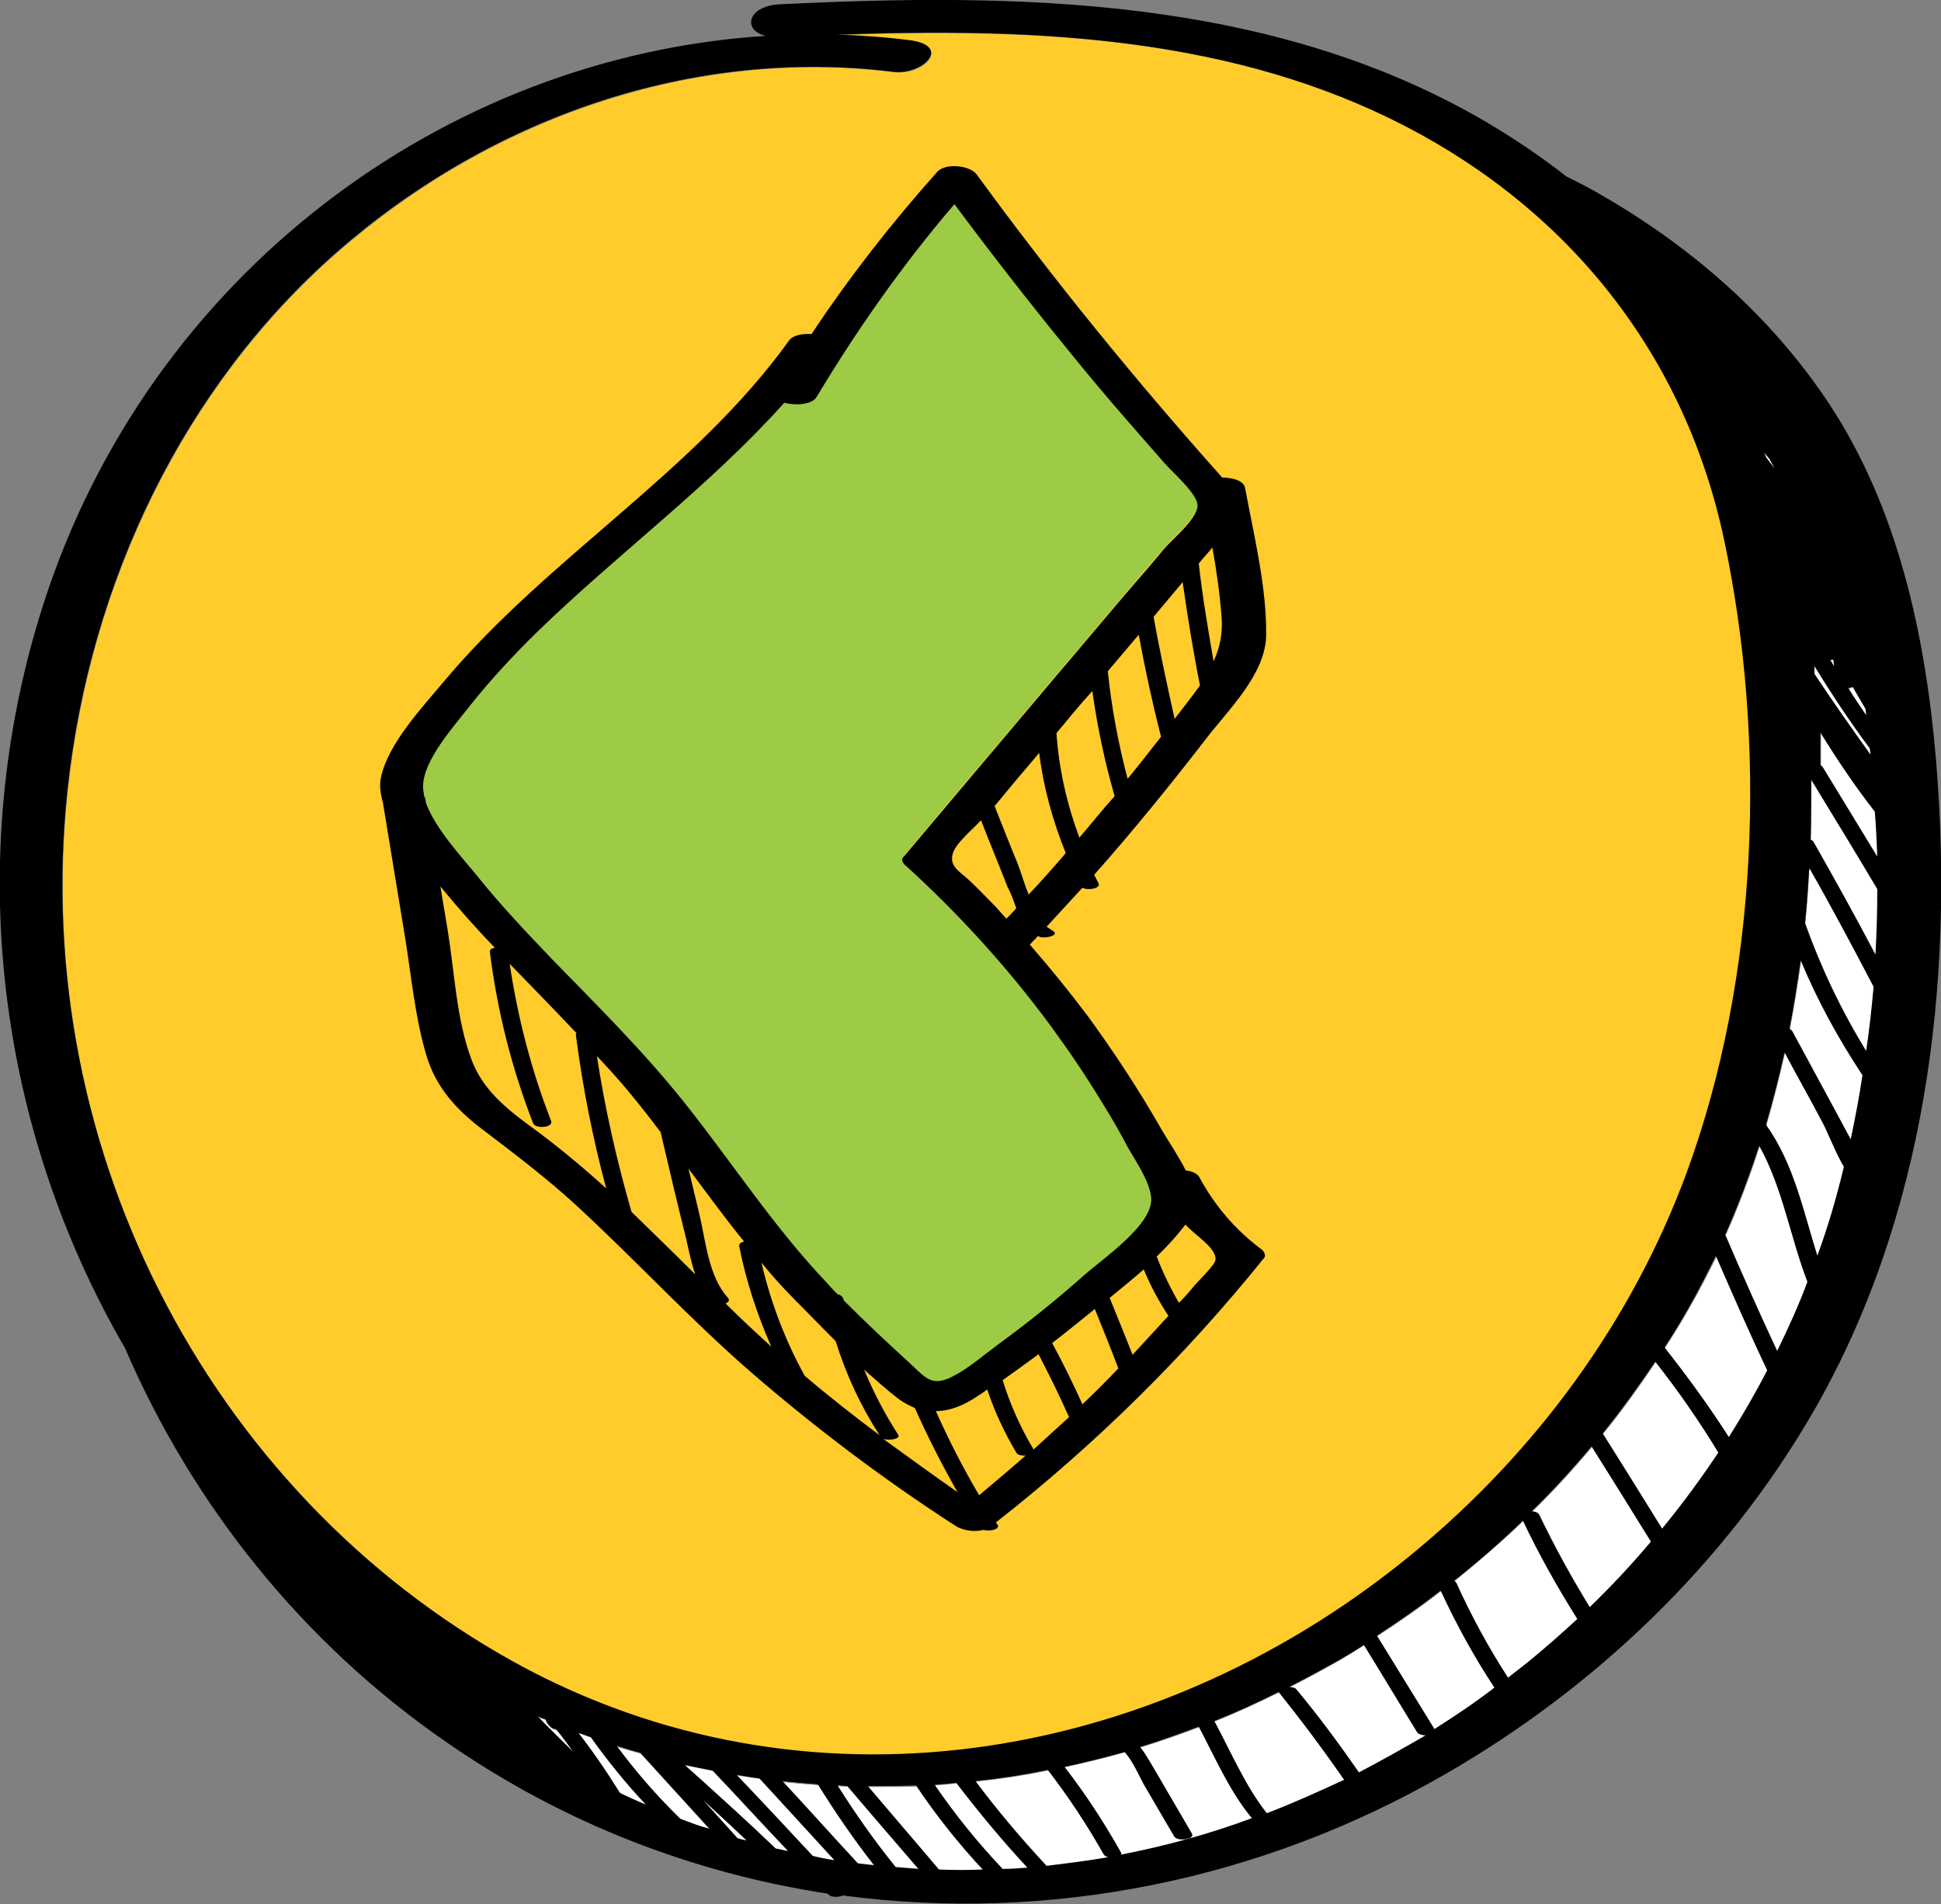 <?xml version="1.0" encoding="utf-8"?>
<!-- Generator: Adobe Illustrator 19.0.0, SVG Export Plug-In . SVG Version: 6.00 Build 0)  -->
<svg version="1.2" baseProfile="tiny" id="Layer_1" xmlns="http://www.w3.org/2000/svg" xmlns:xlink="http://www.w3.org/1999/xlink"
	 x="0px" y="0px" viewBox="-140 267.1 313.8 307.8" xml:space="preserve">
<rect x="-140" y="267.1" width="313.8" height="307.8" fill="#808080" stroke="none"/>
<g>
	<g>
		<path fill="#FFFFFF" d="M-20.8,554.1c4.1,4.4,8.2,8.8,12.3,13.1c1.2,0.2,2.3,0.4,3.5,0.6c-4-4.4-8.1-8.8-12.1-13.2
			C-18.3,554.5-19.6,554.3-20.8,554.1z"/>
		<path fill="#FFFFFF" d="M-29.2,552.5c5,4.4,9.9,8.9,14.7,13.5c0.6,0.2,1.3,0.3,1.9,0.4c-4.1-4.3-8.1-8.7-12.2-13
			C-26.2,553.1-27.7,552.8-29.2,552.5z"/>
		<path fill="#FFFFFF" d="M-20.7,564.3c0.5,0.2,1,0.3,1.5,0.4c-2.4-2.2-4.7-4.4-7.1-6.6L-20.7,564.3z"/>
		<path fill="#FFFFFF" d="M-13.4,555.2c4.1,4.4,8.1,8.9,12.2,13.3c0.9,0.1,1.8,0.2,2.7,0.3c-3.3-4.2-6.3-8.5-9.1-13.1
			C-9.6,555.5-11.5,555.4-13.4,555.2z"/>
		<path fill="#FFFFFF" d="M-40.2,549.5c3.1,4.2,6.6,8.1,10.3,11.8c1.5,0.6,3.1,1.1,4.6,1.6l-11.2-12.3
			C-37.7,550.2-38.9,549.9-40.2,549.5z"/>
		<path fill="#FFFFFF" d="M-4.5,555.8c2.9,4.6,6,9,9.4,13.2c1.2,0.1,2.4,0.2,3.6,0.3c-3.8-4.5-7.6-8.9-11.5-13.4
			C-3.4,555.9-3.9,555.9-4.5,555.8z"/>
		<path fill="#FFFFFF" d="M0.4,556c3.8,4.5,7.7,9,11.5,13.5c2.4,0.1,4.7,0.1,7.1,0c-4-4.2-7.6-8.8-10.8-13.6C5.6,556,3,556,0.4,556z
			"/>
		<path fill="#FFFFFF" d="M156.5,373.8c-0.2,0-0.3,0-0.5,0c0.2,0.3,0.4,0.7,0.6,1C156.6,374.5,156.6,374.2,156.5,373.8z"/>
		<path fill="#FFFFFF" d="M-46.4,547.3c2.4,3.1,4.6,6.4,6.7,9.7c1.4,0.7,2.8,1.3,4.1,1.9c-3.2-3.4-6.2-7-8.9-10.9
			C-45,547.8-45.7,547.6-46.4,547.3z"/>
		<path fill="#FFFFFF" d="M154.5,390.9c0.1,0.1,0.2,0.1,0.3,0.2c3,4.9,5.9,9.7,8.9,14.6c-0.1-2.4-0.2-4.9-0.3-7.3
			c-3.2-4.1-6.1-8.4-8.8-12.8C154.5,387.3,154.5,389.1,154.5,390.9z"/>
		<path fill="#FFFFFF" d="M11.2,555.7c3.3,4.9,6.9,9.4,11,13.6c1.4-0.1,2.7-0.2,4.1-0.3c-4-4.4-7.9-8.9-11.5-13.7
			C13.6,555.6,12.4,555.6,11.2,555.7z"/>
		<path fill="#FFFFFF" d="M161.7,381.9c-0.7-1.2-1.4-2.4-2.1-3.6c-0.2,0.1-0.4,0.2-0.7,0.2c1,1.5,1.9,3,2.9,4.4
			C161.8,382.5,161.7,382.2,161.7,381.9z"/>
		<path fill="#FFFFFF" d="M-50.8,546.5c-0.5-0.4-0.8-0.8-0.9-1.3c-0.4-0.2-0.9-0.3-1.3-0.5c1.9,1.9,3.9,3.9,5.8,5.8
			c-0.9-1.3-1.8-2.5-2.8-3.7C-50.3,546.8-50.6,546.7-50.8,546.5z"/>
		<path fill="#FFCC2B" d="M89.1,517.8c19.3-16,34.8-37,43.8-61.2c11.6-31.6,13-69.5,6-102.4c-6.7-31.3-26.7-54.7-54.1-68
			c-27.9-13.4-59.1-14.5-89.4-13.4c3.9,0.1,7.9,0.4,11.8,0.9c6.9,0.9,2,5.7-2.7,5.1c-32.3-4-65,7.4-89.9,29.1
			c-24.8,21.7-40,53.3-43.6,87c-6.4,59.1,24.2,115.7,74.6,142.1C-7.2,561.8,48.4,551.6,89.1,517.8z"/>
		<path fill="#FFFFFF" d="M147,343c-0.3-0.5-0.6-1.1-0.9-1.6c-0.3-0.3-0.5-0.6-0.8-1c0.1,0.3,0.2,0.5,0.3,0.8
			C146,341.8,146.5,342.4,147,343z"/>
		<path fill="#FFFFFF" d="M153.5,376.1c2.9,4.4,6,8.8,9.1,13.1c0-0.3-0.1-0.6-0.1-1c-3.2-4.3-6.2-8.8-9-13.5
			C153.4,375.2,153.4,375.6,153.5,376.1C153.4,376.1,153.5,376.1,153.5,376.1z"/>
		<path fill="#FFFFFF" d="M133.1,478.6c-1.2,2.2-2.6,4.3-3.9,6.4c3.7,4.6,7.2,9.5,10.4,14.5c2.2-3.5,4.3-7.1,6.3-10.8
			c-2.9-6.1-5.7-12.3-8.3-18.5C136.1,473.1,134.7,475.9,133.1,478.6z"/>
		<path fill="#FFFFFF" d="M139.1,466.8c2.7,6.3,5.4,12.6,8.4,18.8c1.8-3.7,3.4-7.4,4.9-11.2c-2.8-7.3-4-15.2-7.8-22
			C143,457.3,141.2,462.1,139.1,466.8z"/>
		<path fill="#FFFFFF" d="M149.4,433.5c0.2,0.1,0.3,0.2,0.4,0.3c2.2,4.1,4.4,8.1,6.6,12.2c0.9,1.7,1.9,3.5,2.8,5.2
			c0,0.1,0.1,0.1,0.1,0.2c0.8-3.4,1.4-6.8,2-10.3c-3.9-5.9-7.3-12.1-10-18.6C150.7,426.2,150.1,429.9,149.4,433.5z"/>
		<path fill="#FFFFFF" d="M38.4,567c-2.6-4.8-5.7-9.3-9-13.6c-3.9,0.8-7.8,1.4-11.7,1.8c3.6,4.7,7.5,9.3,11.5,13.7
			c3.3-0.3,6.7-0.8,10-1.4C38.9,567.3,38.6,567.2,38.4,567z"/>
		<path fill="#FFFFFF" d="M152.8,403c0.2,0.1,0.4,0.2,0.5,0.4c3.5,6,6.8,12.1,10,18.2c0.2-3.5,0.3-7.1,0.3-10.6
			c-3.6-5.9-7.2-11.8-10.7-17.7C152.9,396.5,152.9,399.7,152.8,403z"/>
		<path fill="#FFFFFF" d="M151.9,416.4c2.6,7.3,5.9,14.1,9.9,20.7c0.5-3.4,0.8-6.9,1.1-10.3c-3.3-6.5-6.8-12.9-10.4-19.2
			C152.4,410.5,152.2,413.5,151.9,416.4z"/>
		<path fill="#FFFFFF" d="M148.6,437.4c-0.9,3.9-1.8,7.8-3,11.7c4.5,6.3,6,13.9,8.3,21.2c1.6-4.6,3.1-9.4,4.3-14.3
			c-1.5-2.5-2.6-5.7-3.8-7.8C152.5,444.6,150.5,441,148.6,437.4z"/>
		<path fill="#FFFFFF" d="M80.5,533.1c-1.3,0.8-2.7,1.7-4.1,2.5c-2.6,1.5-5.3,3-8,4.3c0.5,0,1,0.1,1.2,0.4
			c3.5,4.3,6.9,8.8,10.1,13.4c3.7-1.9,7.3-3.9,10.8-6.1c-0.6,0-1.2-0.1-1.4-0.5C86.2,542.5,83.4,537.8,80.5,533.1z"/>
		<path fill="#FFFFFF" d="M56.4,545.4c2.6,4.8,5,10.5,8.5,14.9c4.2-1.6,8.4-3.4,12.5-5.4c-3.3-4.9-6.8-9.6-10.6-14.2
			C63.4,542.4,59.9,544,56.4,545.4z"/>
		<path fill="#FFFFFF" d="M119.2,498.9c3.2,5.1,6.4,10.3,9.6,15.4c3.2-3.9,6.3-8,9.1-12.3c-3.1-5.1-6.6-10-10.2-14.7
			C125.1,491.3,122.3,495.2,119.2,498.9z"/>
		<path fill="#FFFFFF" d="M95.2,522.7c0.2,0.1,0.3,0.2,0.3,0.3c2.4,5.3,5.3,10.5,8.4,15.4c1.1-0.9,2.2-1.7,3.3-2.6
			c2.7-2.2,5.3-4.5,7.9-6.9c-3.2-5.2-6.2-10.5-8.8-15.9C102.7,516.4,99,519.6,95.2,522.7z"/>
		<path fill="#FFFFFF" d="M82.7,531.6c3.1,5,6.2,10.1,9.3,15.1c3.3-2.1,6.6-4.4,9.8-6.7c-3.3-5-6.2-10.3-8.7-15.7
			C89.7,526.9,86.3,529.3,82.7,531.6z"/>
		<path fill="#FFFFFF" d="M107.8,511.5c0.5,0,1,0.2,1.2,0.5c2.5,5.1,5.2,10.1,8.2,15c3.5-3.4,6.8-6.9,9.9-10.6
			c-3.1-5.2-6.3-10.3-9.6-15.4C114.4,504.7,111.2,508.2,107.8,511.5z"/>
		<path fill="#FFFFFF" d="M44.3,549.6c0.8,0.9,1.4,2,2.1,3.2l6.3,10.8c0.5,0.9-2.4,1.3-2.9,0.4l-4.5-7.7c-0.8-1.4-1.9-4.3-3.5-5.9
			c-3.2,0.9-6.4,1.7-9.7,2.4c3.4,4.4,6.4,8.9,9.1,13.8c0.1,0.2,0.1,0.3,0,0.4c7.2-1.4,14.2-3.3,21.1-5.8c-3.6-4.4-6-9.9-8.6-14.8
			C50.7,547.6,47.5,548.7,44.3,549.6z"/>
		<path fill="#FFFFFF" d="M163.6,405.7c-3-4.9-5.9-9.7-8.9-14.6c-0.1-0.1-0.2-0.2-0.3-0.2c0-1.8,0-3.6,0-5.3
			c2.7,4.4,5.6,8.7,8.8,12.8C163.4,400.8,163.5,403.3,163.6,405.7z"/>
		<path fill="#FFFFFF" d="M159.6,378.2c0.7,1.2,1.4,2.4,2.1,3.6c0,0.3,0.1,0.7,0.1,1c-1-1.5-2-2.9-2.9-4.4
			C159.1,378.4,159.4,378.3,159.6,378.2z"/>
		<path fill="#FFFFFF" d="M156.5,373.8c0,0.4,0.1,0.7,0.1,1.1c-0.2-0.3-0.4-0.7-0.6-1C156.2,373.8,156.4,373.8,156.5,373.8z"/>
		<path fill="#FFFFFF" d="M162.4,388.2c0,0.3,0.1,0.6,0.1,1c-3.1-4.3-6.1-8.6-9.1-13.1l0,0c0-0.4,0-0.9,0-1.3
			C156.2,379.4,159.2,383.9,162.4,388.2z"/>
		<path fill="#FFFFFF" d="M146.1,341.3c0.3,0.5,0.6,1.1,0.9,1.6c-0.5-0.6-0.9-1.2-1.4-1.8c-0.1-0.3-0.2-0.5-0.3-0.8
			C145.6,340.7,145.8,341,146.1,341.3z"/>
		<path fill="#FFCC2B" d="M-129,394.9c3.6-33.6,18.8-65.3,43.6-87c24.9-21.8,57.6-33.1,89.9-29.1c4.7,0.6,9.6-4.2,2.7-5.1
			c-3.9-0.5-7.9-0.8-11.8-0.9c30.3-1.1,61.5,0,89.3,13.5c27.4,13.3,47.4,36.7,54.1,68c7,32.9,5.6,70.8-6,102.4
			c-8.9,24.2-24.5,45.2-43.8,61.2c-40.7,33.8-96.3,43.9-143.5,19.2C-104.7,510.6-135.3,454-129,394.9z"/>
		<path fill="#FFFFFF" d="M-53,544.7c0.4,0.2,0.9,0.3,1.3,0.5c0.1,0.5,0.4,0.9,0.9,1.3c0.2,0.2,0.5,0.2,0.8,0.3
			c1,1.2,1.9,2.5,2.8,3.7C-49.1,548.6-51.1,546.6-53,544.7z"/>
		<path fill="#FFFFFF" d="M-39.6,557c-2.1-3.4-4.3-6.6-6.7-9.7c0.7,0.2,1.3,0.5,2,0.7c2.7,3.8,5.7,7.5,8.9,10.9
			C-36.9,558.3-38.3,557.7-39.6,557z"/>
		<path fill="#FFFFFF" d="M-29.9,561.3c-3.8-3.7-7.2-7.6-10.3-11.8c1.3,0.4,2.5,0.8,3.8,1.1l11.2,12.3
			C-26.8,562.4-28.3,561.8-29.9,561.3z"/>
		<path fill="#FFFFFF" d="M-20.7,564.3l-5.6-6.2c2.4,2.2,4.8,4.4,7.1,6.6C-19.7,564.6-20.2,564.5-20.7,564.3z"/>
		<path fill="#FFFFFF" d="M-14.5,566c-4.8-4.6-9.8-9.1-14.7-13.5c1.5,0.3,3,0.6,4.5,0.9c4.1,4.3,8.1,8.7,12.2,13
			C-13.2,566.3-13.8,566.2-14.5,566z"/>
		<path fill="#FFFFFF" d="M-8.5,567.3c-4.1-4.4-8.2-8.8-12.3-13.1c1.2,0.2,2.4,0.4,3.7,0.6c4,4.4,8.1,8.8,12.1,13.2
			C-6.2,567.7-7.3,567.5-8.5,567.3z"/>
		<path fill="#FFFFFF" d="M-1.2,568.5c-4.1-4.4-8.1-8.9-12.2-13.3c1.9,0.2,3.8,0.4,5.7,0.5c2.8,4.5,5.8,8.9,9.1,13.1
			C0.6,568.7-0.3,568.6-1.2,568.5z"/>
		<path fill="#FFFFFF" d="M4.9,569.1c-3.4-4.2-6.5-8.6-9.4-13.2c0.5,0,1,0.1,1.6,0.1c3.8,4.5,7.6,9,11.5,13.4
			C7.3,569.3,6.1,569.2,4.9,569.1z"/>
		<path fill="#FFFFFF" d="M11.9,569.5c-3.8-4.5-7.7-9-11.5-13.5c2.6,0,5.2,0,7.8-0.1c3.2,4.8,6.9,9.4,10.8,13.6
			C16.6,569.6,14.3,569.6,11.9,569.5z"/>
		<path fill="#FFFFFF" d="M22.2,569.4c-4-4.2-7.7-8.8-11-13.6c1.2-0.1,2.4-0.2,3.5-0.3c3.6,4.7,7.4,9.3,11.5,13.7
			C24.9,569.2,23.5,569.3,22.2,569.4z"/>
		<path fill="#FFFFFF" d="M29.3,568.8c-4.1-4.4-7.9-8.9-11.5-13.7c3.9-0.4,7.8-1,11.7-1.8c3.3,4.3,6.3,8.8,9,13.6
			c0.1,0.2,0.4,0.4,0.8,0.5C35.9,568,32.6,568.5,29.3,568.8z"/>
		<path fill="#FFFFFF" d="M41.3,567c0.1-0.1,0.1-0.3,0-0.4c-2.7-4.8-5.7-9.4-9.1-13.8c3.2-0.7,6.5-1.5,9.7-2.4
			c1.5,1.6,2.6,4.5,3.5,5.9l4.5,7.7c0.5,0.9,3.4,0.5,2.9-0.4l-6.3-10.8c-0.7-1.1-1.3-2.3-2.1-3.2c3.2-1,6.3-2.1,9.5-3.3
			c2.6,4.9,5,10.5,8.6,14.8C55.5,563.7,48.5,565.6,41.3,567z"/>
		<path fill="#FFFFFF" d="M64.9,560.3c-3.5-4.4-5.9-10.1-8.5-14.9c3.5-1.4,7-3,10.4-4.7c3.7,4.6,7.2,9.3,10.6,14.2
			C73.3,556.9,69.1,558.7,64.9,560.3z"/>
		<path fill="#FFFFFF" d="M79.8,553.7c-3.2-4.6-6.5-9.1-10.1-13.4c-0.2-0.3-0.7-0.4-1.2-0.4c2.7-1.4,5.3-2.8,8-4.3
			c1.4-0.8,2.7-1.6,4.1-2.5c2.9,4.7,5.7,9.4,8.6,14.1c0.2,0.3,0.8,0.5,1.4,0.5C87,549.8,83.4,551.9,79.8,553.7z"/>
		<path fill="#FFFFFF" d="M92,546.7c-3.1-5-6.2-10.1-9.3-15.1c3.5-2.3,7-4.7,10.3-7.3c2.5,5.4,5.4,10.7,8.7,15.7
			C98.6,542.4,95.3,544.6,92,546.7z"/>
		<path fill="#FFFFFF" d="M107.2,535.8c-1.1,0.9-2.2,1.7-3.3,2.6c-3.2-4.9-6-10.1-8.4-15.4c-0.1-0.1-0.2-0.2-0.3-0.3
			c3.9-3.1,7.6-6.3,11.1-9.7c2.6,5.5,5.6,10.8,8.8,15.9C112.6,531.3,109.9,533.6,107.2,535.8z"/>
		<path fill="#FFFFFF" d="M117.1,527c-3-4.9-5.7-9.8-8.2-15c-0.2-0.3-0.6-0.5-1.2-0.5c3.4-3.3,6.6-6.8,9.7-10.5
			c3.2,5.1,6.4,10.2,9.6,15.4C123.9,520.1,120.6,523.7,117.1,527z"/>
		<path fill="#FFFFFF" d="M128.8,514.3c-3.2-5.2-6.4-10.3-9.6-15.4c3-3.7,5.8-7.6,8.5-11.6c3.7,4.7,7.1,9.6,10.2,14.7
			C135.1,506.3,132.1,510.4,128.8,514.3z"/>
		<path fill="#FFFFFF" d="M139.6,499.6c-3.2-5-6.7-9.8-10.4-14.5c1.4-2.1,2.7-4.3,3.9-6.4c1.6-2.8,3-5.6,4.4-8.4
			c2.7,6.2,5.4,12.4,8.3,18.5C143.9,492.5,141.8,496.1,139.6,499.6z"/>
		<path fill="#FFFFFF" d="M147.4,485.6c-2.9-6.2-5.7-12.5-8.4-18.8c2.1-4.7,3.9-9.5,5.5-14.4c3.8,6.8,5,14.7,7.8,22
			C150.9,478.2,149.2,482,147.4,485.6z"/>
		<path fill="#FFFFFF" d="M153.9,470.2c-2.3-7.3-3.8-14.9-8.3-21.2c1.1-3.8,2.1-7.7,3-11.7c1.9,3.6,3.9,7.1,5.8,10.7
			c1.2,2.1,2.3,5.3,3.8,7.8C157,460.8,155.6,465.6,153.9,470.2z"/>
		<path fill="#FFFFFF" d="M159.3,451.4c0-0.1-0.1-0.1-0.1-0.2c-0.9-1.7-1.9-3.5-2.8-5.2c-2.2-4.1-4.4-8.1-6.6-12.2
			c-0.1-0.1-0.2-0.2-0.4-0.3c0.7-3.7,1.3-7.4,1.8-11.1c2.7,6.5,6.1,12.7,10,18.6C160.7,444.6,160,448,159.3,451.4z"/>
		<path fill="#FFFFFF" d="M161.8,437.1c-4-6.5-7.3-13.4-9.9-20.7c0.3-2.9,0.5-5.9,0.7-8.9c3.6,6.3,7,12.7,10.4,19.2
			C162.7,430.2,162.3,433.7,161.8,437.1z"/>
		<path fill="#FFFFFF" d="M163.3,421.6c-3.2-6.1-6.6-12.2-10-18.2c-0.1-0.2-0.3-0.3-0.5-0.4c0.1-3.2,0.1-6.4,0.1-9.7
			c3.6,5.9,7.2,11.8,10.7,17.7C163.6,414.5,163.5,418,163.3,421.6z"/>
	</g>
	<path d="M173,390c-1.7-20.1-6.1-40.6-17.2-57.5c-9.5-14.4-22.6-25.7-37.3-34.1c-1.7-1-3.5-1.9-5.3-2.8c-4.2-3.3-8.7-6.3-13.3-9
		C65.3,266.5,24.4,265.9-14,267.8c-5.2,0.3-6,4.2-2.2,5.1c-51.9,3.3-99.7,38.6-116.8,91.9c-13.2,41.2-7.3,84.9,13.2,120.2
		c10.9,25.3,28.7,47.7,52.1,63.8c18.9,13.1,39.9,21.1,61.5,24.4c0.1,0.1,0.2,0.2,0.2,0.2c0.4,0.4,1.6,0.4,2.3,0.1
		c33.1,4.4,67.4-2.3,97.5-19.7c24.1-13.9,45.1-33.9,59.3-58.4C171.3,463.9,176,426.2,173,390 M163.5,405.6c-3-4.9-5.9-9.7-8.9-14.6
		c-0.1-0.1-0.2-0.2-0.3-0.2c0-1.8,0-3.6,0-5.3c2.7,4.4,5.6,8.7,8.8,12.8C163.3,400.7,163.4,403.1,163.5,405.6 M159.5,378.1
		c0.7,1.2,1.4,2.4,2.1,3.6c0,0.3,0.1,0.7,0.1,1c-1-1.5-2-2.9-2.9-4.4C159,378.3,159.3,378.2,159.5,378.1 M156.4,373.7
		c0,0.4,0.1,0.7,0.1,1.1c-0.2-0.3-0.4-0.7-0.6-1C156.1,373.7,156.3,373.7,156.4,373.7 M162.3,388.1c0,0.3,0.1,0.6,0.1,1
		c-3.1-4.3-6.1-8.6-9.1-13.1l0,0c0-0.4,0-0.9,0-1.3C156.1,379.3,159.1,383.8,162.3,388.1 M146,341.2c0.3,0.5,0.6,1.1,0.9,1.6
		c-0.5-0.6-0.9-1.2-1.4-1.8c-0.1-0.3-0.2-0.5-0.3-0.8C145.5,340.6,145.7,340.9,146,341.2 M-129.1,394.8c3.6-33.6,18.8-65.3,43.6-87
		c24.9-21.8,57.6-33.1,89.9-29.1c4.7,0.6,9.6-4.2,2.7-5.1c-3.9-0.5-7.9-0.8-11.8-0.9c30.3-1.1,61.5,0,89.3,13.5
		c27.4,13.3,47.4,36.7,54.1,68c7,32.9,5.6,70.8-6,102.4c-8.9,24.2-24.5,45.2-43.8,61.2C48.2,551.6-7.4,561.7-54.6,537
		C-104.8,510.5-135.4,453.9-129.1,394.8 M-53.1,544.5c0.4,0.2,0.9,0.4,1.3,0.5c0.1,0.5,0.4,0.9,0.9,1.3c0.2,0.2,0.5,0.2,0.8,0.3
		c1,1.2,1.9,2.5,2.8,3.7C-49.2,548.4-51.2,546.5-53.1,544.5 M-39.8,556.9c-2.1-3.4-4.3-6.6-6.7-9.7c0.7,0.2,1.3,0.5,2,0.7
		c2.7,3.8,5.7,7.5,8.9,10.9C-37,558.2-38.4,557.6-39.8,556.9 M-30,561.1c-3.8-3.7-7.2-7.6-10.3-11.8c1.3,0.4,2.5,0.8,3.8,1.1
		l11.2,12.3C-26.9,562.3-28.4,561.7-30,561.1 M-20.8,564.2l-5.6-6.2c2.4,2.2,4.8,4.4,7.1,6.6C-19.8,564.5-20.3,564.4-20.8,564.2
		 M-14.6,565.9c-4.8-4.6-9.8-9.1-14.7-13.5c1.5,0.3,3,0.6,4.5,0.9c4.1,4.3,8.1,8.7,12.2,13C-13.3,566.2-13.9,566-14.6,565.9
		 M-8.6,567.1c-4.1-4.4-8.2-8.8-12.3-13.1c1.2,0.2,2.4,0.4,3.7,0.6c4,4.4,8.1,8.8,12.1,13.2C-6.3,567.6-7.4,567.4-8.6,567.1
		 M-1.3,568.3c-4.1-4.4-8.1-8.9-12.2-13.3c1.9,0.2,3.8,0.4,5.7,0.5c2.8,4.5,5.8,8.9,9.1,13.1C0.5,568.5-0.4,568.4-1.3,568.3
		 M4.8,568.9c-3.4-4.2-6.5-8.6-9.4-13.2c0.5,0,1,0.1,1.6,0.1c3.8,4.5,7.6,8.9,11.5,13.4C7.2,569.1,6,569,4.8,568.9 M11.8,569.3
		c-3.8-4.5-7.7-9-11.5-13.5c2.6,0,5.2,0,7.8-0.1c3.2,4.8,6.9,9.4,10.8,13.6C16.5,569.4,14.2,569.4,11.8,569.3 M22.1,569.2
		c-4-4.2-7.7-8.8-11-13.6c1.2-0.1,2.4-0.2,3.5-0.3c3.6,4.7,7.4,9.3,11.5,13.7C24.8,569.1,23.4,569.2,22.1,569.2 M29.2,568.7
		c-4.1-4.4-7.9-8.9-11.5-13.7c3.9-0.4,7.8-1,11.7-1.8c3.3,4.3,6.3,8.8,9,13.6c0.1,0.2,0.4,0.4,0.8,0.5
		C35.8,567.9,32.5,568.3,29.2,568.7 M41.2,566.9c0.1-0.1,0.1-0.3,0-0.4c-2.7-4.8-5.7-9.4-9.1-13.8c3.2-0.7,6.5-1.5,9.7-2.4
		c1.5,1.6,2.6,4.5,3.5,5.9l4.5,7.7c0.5,0.9,3.4,0.5,2.9-0.4l-6.3-10.8c-0.7-1.1-1.3-2.3-2.1-3.2c3.2-1,6.3-2.1,9.5-3.3
		c2.6,4.9,5,10.5,8.6,14.8C55.4,563.6,48.4,565.5,41.2,566.9 M64.8,560.2c-3.5-4.4-5.9-10.1-8.5-14.9c3.5-1.4,7-3,10.4-4.7
		c3.7,4.6,7.2,9.3,10.6,14.2C73.2,556.7,69,558.6,64.8,560.2 M79.7,553.6c-3.2-4.6-6.5-9.1-10.1-13.4c-0.2-0.3-0.7-0.4-1.2-0.4
		c2.7-1.4,5.3-2.8,8-4.3c1.4-0.8,2.7-1.6,4.1-2.5c2.9,4.7,5.7,9.4,8.6,14.1c0.2,0.3,0.8,0.5,1.4,0.5
		C86.9,549.7,83.3,551.7,79.7,553.6 M91.9,546.6c-3.1-5-6.2-10.1-9.3-15.1c3.5-2.3,7-4.7,10.3-7.3c2.5,5.4,5.4,10.7,8.7,15.7
		C98.5,542.3,95.2,544.5,91.9,546.6 M107.1,535.7c-1.1,0.9-2.2,1.7-3.3,2.6c-3.2-4.9-6-10.1-8.4-15.4c-0.1-0.1-0.2-0.2-0.3-0.3
		c3.9-3.1,7.6-6.3,11.1-9.7c2.6,5.5,5.6,10.8,8.8,15.9C112.4,531.2,109.8,533.5,107.1,535.7 M117,526.9c-3-4.9-5.7-9.8-8.2-15
		c-0.2-0.3-0.6-0.5-1.2-0.5c3.4-3.3,6.6-6.8,9.7-10.5c3.2,5.1,6.4,10.2,9.6,15.4C123.8,520,120.5,523.5,117,526.9 M128.7,514.2
		c-3.2-5.2-6.4-10.3-9.6-15.4c3-3.7,5.8-7.6,8.5-11.6c3.7,4.7,7.1,9.6,10.2,14.7C135,506.1,132,510.2,128.7,514.2 M139.5,499.4
		c-3.2-5-6.7-9.8-10.4-14.5c1.4-2.1,2.7-4.3,3.9-6.4c1.6-2.8,3-5.6,4.4-8.4c2.7,6.2,5.4,12.4,8.3,18.5
		C143.8,492.3,141.7,495.9,139.5,499.4 M147.3,485.5c-2.9-6.2-5.7-12.5-8.4-18.8c2.1-4.7,3.9-9.5,5.5-14.4c3.8,6.8,5,14.7,7.8,22
		C150.8,478.1,149.1,481.8,147.3,485.5 M153.8,470.1c-2.3-7.3-3.8-14.9-8.3-21.2c1.1-3.8,2.1-7.7,3-11.7c1.9,3.6,3.9,7.1,5.8,10.7
		c1.2,2.1,2.3,5.3,3.8,7.8C156.9,460.7,155.5,465.5,153.8,470.1 M159.2,451.3c0-0.1-0.1-0.1-0.1-0.2c-0.9-1.7-1.9-3.5-2.8-5.2
		c-2.2-4.1-4.4-8.1-6.6-12.2c-0.1-0.1-0.2-0.2-0.4-0.3c0.7-3.7,1.3-7.4,1.8-11.1c2.7,6.5,6.1,12.7,10,18.6
		C160.6,444.4,159.9,447.9,159.2,451.3 M161.7,437c-4-6.5-7.3-13.4-9.9-20.7c0.3-2.9,0.5-5.9,0.7-8.9c3.6,6.3,7,12.7,10.4,19.2
		C162.6,430.1,162.2,433.6,161.7,437 M163.2,421.4c-3.2-6.1-6.6-12.2-10-18.2c-0.1-0.2-0.3-0.3-0.5-0.4c0.1-3.2,0.1-6.4,0.1-9.7
		c3.6,5.9,7.2,11.8,10.7,17.7C163.5,414.4,163.4,417.9,163.2,421.4"/>
	<path d="M-129.5,462.7c4.8,5.7,9.8,11.3,15,16.5c-0.2-0.6-0.4-1.1-0.5-1.7c-1-1.3-2.1-2.6-3.1-3.9c-2.8-3.1-5.7-6.2-8.5-9.3
		c-1-1-2.1-1.9-3.1-2.8C-129.6,461.8-129.6,462.3-129.5,462.7"/>
	<path fill="#9DCB45" stroke="#9DCB45" stroke-miterlimit="10" d="M6.1,406.4c-0.3-0.3-0.7-0.9-0.4-1.3c8.1-9.6,16.2-19.2,24.3-28.8
		c4.1-4.8,8.1-9.6,12.2-14.4c1.9-2.3,3.8-4.5,5.8-6.8c1.3-1.6,5.2-4.7,5.3-6.8c0.1-2-4-5.5-5.4-7c-1.8-2.1-3.7-4.2-5.5-6.3
		c-3.6-4.1-7.1-8.3-10.5-12.5c-6.2-7.5-12.1-15.2-17.9-23c-8.3,9.7-15.8,20.2-22.3,31.2c-0.7,1.2-3.4,1.4-5.2,0.9
		c-12.1,13.5-26.9,24.2-39.8,36.9c-4,3.9-7.8,8-11.2,12.4c-2.4,3.1-7.5,8.6-7.4,12.8c0,0.5,0.1,1.1,0.2,1.7c0.1,0.2,0.2,0.3,0.2,0.5
		c0,0.1,0,0.3,0.1,0.4c1.5,4.4,6.2,9.3,8.6,12.3c3.7,4.6,7.8,9,11.9,13.2c7.3,7.6,14.9,15,21.4,23.2c7.8,9.8,14.5,20.3,23.2,29.3
		c0.5,0.5,1,1,1.5,1.6c0.4,0.1,0.8,0.3,0.9,0.7c0,0.1,0,0.2,0.1,0.3c3.3,3.3,6.8,6.6,10.3,9.8c2.9,2.7,3.8,4.4,7.5,2.4
		c2.5-1.3,4.9-3.4,7.2-5.1c4.8-3.5,9.4-7.2,13.8-11.1c3.1-2.7,11.4-8.3,10.9-12.7c-0.3-2.6-2.6-5.8-3.8-8.1
		c-1.3-2.5-2.7-4.9-4.2-7.3c-2.6-4.3-5.4-8.5-8.4-12.5C22.5,422.8,14.7,414.2,6.1,406.4z"/>
	<path d="M64,469.1c-4.3-3.2-7.6-7.1-10.1-11.7c-0.3-0.6-1.2-1-2.2-1.1c-1.2-2.4-2.8-4.7-3.9-6.6c-3.6-6.3-7.6-12.4-11.9-18.3
		c-3-4-6.1-7.8-9.4-11.6l0,0c0.4-0.5,0.9-0.9,1.3-1.4c0.1,0,0.1,0.1,0.2,0.1c0.8,0.4,3.6-0.2,2.1-1c-0.3-0.2-0.6-0.4-0.9-0.6
		c1.9-2.1,3.9-4.2,5.8-6.3c0.9,0.5,3,0.1,2.6-0.7c-0.2-0.5-0.5-0.9-0.7-1.4c6.3-7.1,12.3-14.5,18.1-22c3.6-4.7,9.6-10.4,9.7-16.7
		c0.1-7.8-2-16.2-3.4-23.8c-0.2-1.2-2-1.7-3.7-1.7c-14-15.7-27.3-32-39.7-49c-1.1-1.5-5.1-1.9-6.4-0.4c-7.4,8.3-14.2,17-20.3,26.2
		c-1.5-0.1-3,0.2-3.6,1c-15.3,21.3-38.8,34.9-55.7,55c-3.5,4.2-9.1,10.1-10.3,15.6c-0.3,1.3-0.1,2.7,0.3,4.1
		c1.2,7.3,2.4,14.6,3.6,21.9c1,6.2,1.6,12.8,3.4,18.9c1.6,5.4,5,9,9.4,12.3c5,3.8,10,7.6,14.6,11.8c9.7,8.9,18.6,18.6,28.5,27.2
		c10.4,9,21.4,17.3,33,24.8c1.2,0.8,3.1,1.1,4.6,0.7c1,0.3,2.7-0.1,2.3-0.8c-0.1-0.1-0.2-0.3-0.3-0.4c16.1-12.6,30.6-26.9,43.4-42.8
		C64.7,470,64.3,469.3,64,469.1 M26.3,411.7c-0.7-1.7-1.2-3.5-1.7-4.8c-1.3-3.2-2.6-6.4-3.8-9.5l2.9-3.5c1.4-1.7,2.9-3.4,4.3-5.1
		c0.7,5.6,2.2,11,4.3,16.2C30.4,407.2,28.4,409.5,26.3,411.7 M24.3,413.9c-0.5,0.6-1,1.1-1.6,1.7c-0.6-0.7-1.2-1.3-1.8-2
		c-1.4-1.4-2.7-2.8-4.2-4.2s-3.2-2.2-2.7-4.2c0.4-1.7,3.1-3.9,4.6-5.5c1.4,3.6,2.9,7.2,4.3,10.8C23.5,411.6,23.9,412.8,24.3,413.9
		 M34.5,402.5c-2-5.4-3.3-11-3.7-16.9c1.9-2.3,3.8-4.6,5.8-6.8c0.8,5.8,2,11.4,3.6,17C38.2,398,36.4,400.3,34.5,402.5 M42.3,393
		c-1.5-5.7-2.6-11.5-3.2-17.4l5-5.9c1,5.5,2.2,11,3.6,16.5C45.9,388.5,44.1,390.8,42.3,393 M46.5,366.8c1.6-1.9,3.1-3.7,4.7-5.6
		c0.8,5.6,1.7,11.2,2.8,16.7c-1.3,1.8-2.7,3.6-4.1,5.4C48.7,377.9,47.5,372.4,46.5,366.8 M57.5,366.9c0.2,2.6-0.3,4.9-1.3,7.1
		c-0.9-5.2-1.8-10.5-2.4-15.8c0.7-0.9,1.5-1.7,2.2-2.6C56.7,359.4,57.2,363.1,57.5,366.9 M-71.2,396.4c0-0.2-0.1-0.4-0.2-0.5
		c-0.1-0.6-0.2-1.1-0.2-1.7c0-4.2,5-9.7,7.4-12.8c3.4-4.3,7.2-8.4,11.2-12.3c13-12.6,27.7-23.4,39.8-36.9c1.8,0.5,4.5,0.3,5.2-0.9
		c6.6-11,14-21.5,22.3-31.2c5.8,7.8,11.8,15.5,17.9,23c3.4,4.2,6.9,8.4,10.5,12.5c1.8,2.1,3.7,4.2,5.5,6.3c1.4,1.6,5.5,5.1,5.4,7
		c-0.1,2.1-4,5.3-5.3,6.8c-1.9,2.3-3.8,4.5-5.8,6.8c-4.1,4.8-8.1,9.6-12.2,14.4c-8.1,9.6-16.2,19.2-24.3,28.8
		c-0.4,0.4,0.1,1.1,0.4,1.3c8.6,7.8,16.4,16.4,23.3,25.7c3,4.1,5.8,8.2,8.4,12.5c1.5,2.4,2.9,4.8,4.2,7.3c1.3,2.3,3.5,5.4,3.8,8.1
		c0.5,4.4-7.9,10-10.9,12.7c-4.4,3.9-9,7.6-13.8,11.1c-2.3,1.7-4.7,3.8-7.2,5.1c-3.7,2-4.6,0.2-7.5-2.4c-3.5-3.2-6.9-6.4-10.3-9.8
		c0-0.1,0-0.2-0.1-0.3c-0.1-0.3-0.4-0.6-0.9-0.7c-0.5-0.5-1-1-1.5-1.6c-8.7-9.1-15.4-19.5-23.2-29.3c-6.6-8.3-14.1-15.7-21.4-23.2
		c-4.1-4.3-8.2-8.6-11.9-13.2c-2.4-3-7.1-7.9-8.6-12.3C-71.1,396.7-71.2,396.6-71.2,396.4 M-52.7,450.3c-4.5-3.3-9.1-6.5-11.1-12
		c-2.4-6.4-2.7-13.9-3.8-20.7l-1.2-7.2c2.8,3.4,5.7,6.7,8.8,9.9c-0.5,0.1-0.9,0.3-0.8,0.7c1.2,9.5,3.5,18.7,7,27.7
		c0.4,0.9,3.3,0.7,2.9-0.4c-3.2-8.2-5.4-16.7-6.7-25.4c3.6,3.7,7.2,7.4,10.8,11.2c-0.1,0.1-0.1,0.2-0.1,0.3
		c1.1,8.4,2.7,16.6,4.9,24.8C-45.4,456.1-49,453.1-52.7,450.3 M-37.9,463c-2.4-8.3-4.3-16.7-5.6-25.2c0.8,0.9,1.6,1.7,2.4,2.6
		c2.8,3.1,5.4,6.4,7.9,9.7c1.3,5.6,2.6,11.1,4,16.7c0.5,2.1,0.9,4.3,1.6,6.3C-30.9,469.8-34.4,466.4-37.9,463 M-22.7,477.8
		c0.5-0.2,0.7-0.5,0.4-0.9c-3.2-3.5-3.6-9.3-4.7-13.8c-0.6-2.4-1.1-4.7-1.7-7.1c3,4,5.9,8,9,11.8c-0.5,0.1-0.8,0.3-0.8,0.7
		c1.1,5.6,2.9,11.1,5.2,16.3C-17.8,482.5-20.3,480.2-22.7,477.8 M-9.9,489.5c-3.2-5.8-5.5-11.9-7-18.3c1.7,2.1,3.5,4.1,5.4,6
		c2.2,2.2,4.4,4.5,6.6,6.7c1.7,5.4,4,10.4,7.1,15.2C-1.8,496.1-5.9,492.9-9.9,489.5 M2.8,499.7c1,0.3,2.9,0,2.4-0.7
		c-2.2-3.4-4-6.9-5.5-10.5c1.8,1.6,3.6,3.2,5.4,4.6c0.9,0.7,1.9,1.2,2.8,1.6c2.1,4.7,4.4,9.2,6.9,13.6
		C10.8,505.5,6.8,502.6,2.8,499.7 M18.3,508.8c-2.6-4.4-4.9-8.9-7-13.6c2.2,0,4.5-0.9,6.7-2.4c0.5-0.3,1.1-0.7,1.6-1.1
		c1.2,3.6,2.8,7,4.7,10.2c0.2,0.4,0.8,0.5,1.5,0.5C23.3,504.6,20.8,506.7,18.3,508.8 M27.1,501.4c-2.1-3.5-3.8-7.3-5-11.2
		c2-1.4,3.9-2.8,5.8-4.2c1.7,3.3,3.4,6.7,4.9,10.1c0,0,0,0,0,0.1C30.9,497.9,29,499.7,27.1,501.4 M35,494.1
		c-1.5-3.3-3.1-6.6-4.9-9.9c2.2-1.7,4.3-3.4,6.4-5.1c0.2-0.1,0.3-0.3,0.5-0.4c1.3,3.2,2.6,6.4,3.8,9.6C38.9,490.3,37,492.2,35,494.1
		 M43.1,486.1c-1.2-3.1-2.5-6.2-3.7-9.2c1.8-1.5,3.7-3,5.5-4.6c1.1,2.6,2.4,5.1,4,7.5C47,481.9,45,484,43.1,486.1 M56.5,470.8
		c-0.1,0.8-2.8,3.4-3.4,4.1c-0.8,1-1.6,1.9-2.5,2.8c-1.4-2.4-2.6-4.9-3.6-7.5c1.7-1.6,3.3-3.4,4.7-5.2c0,0,0,0,0,0.1
		C53.1,466.7,56.8,468.9,56.5,470.8"/>
</g>
</svg>
